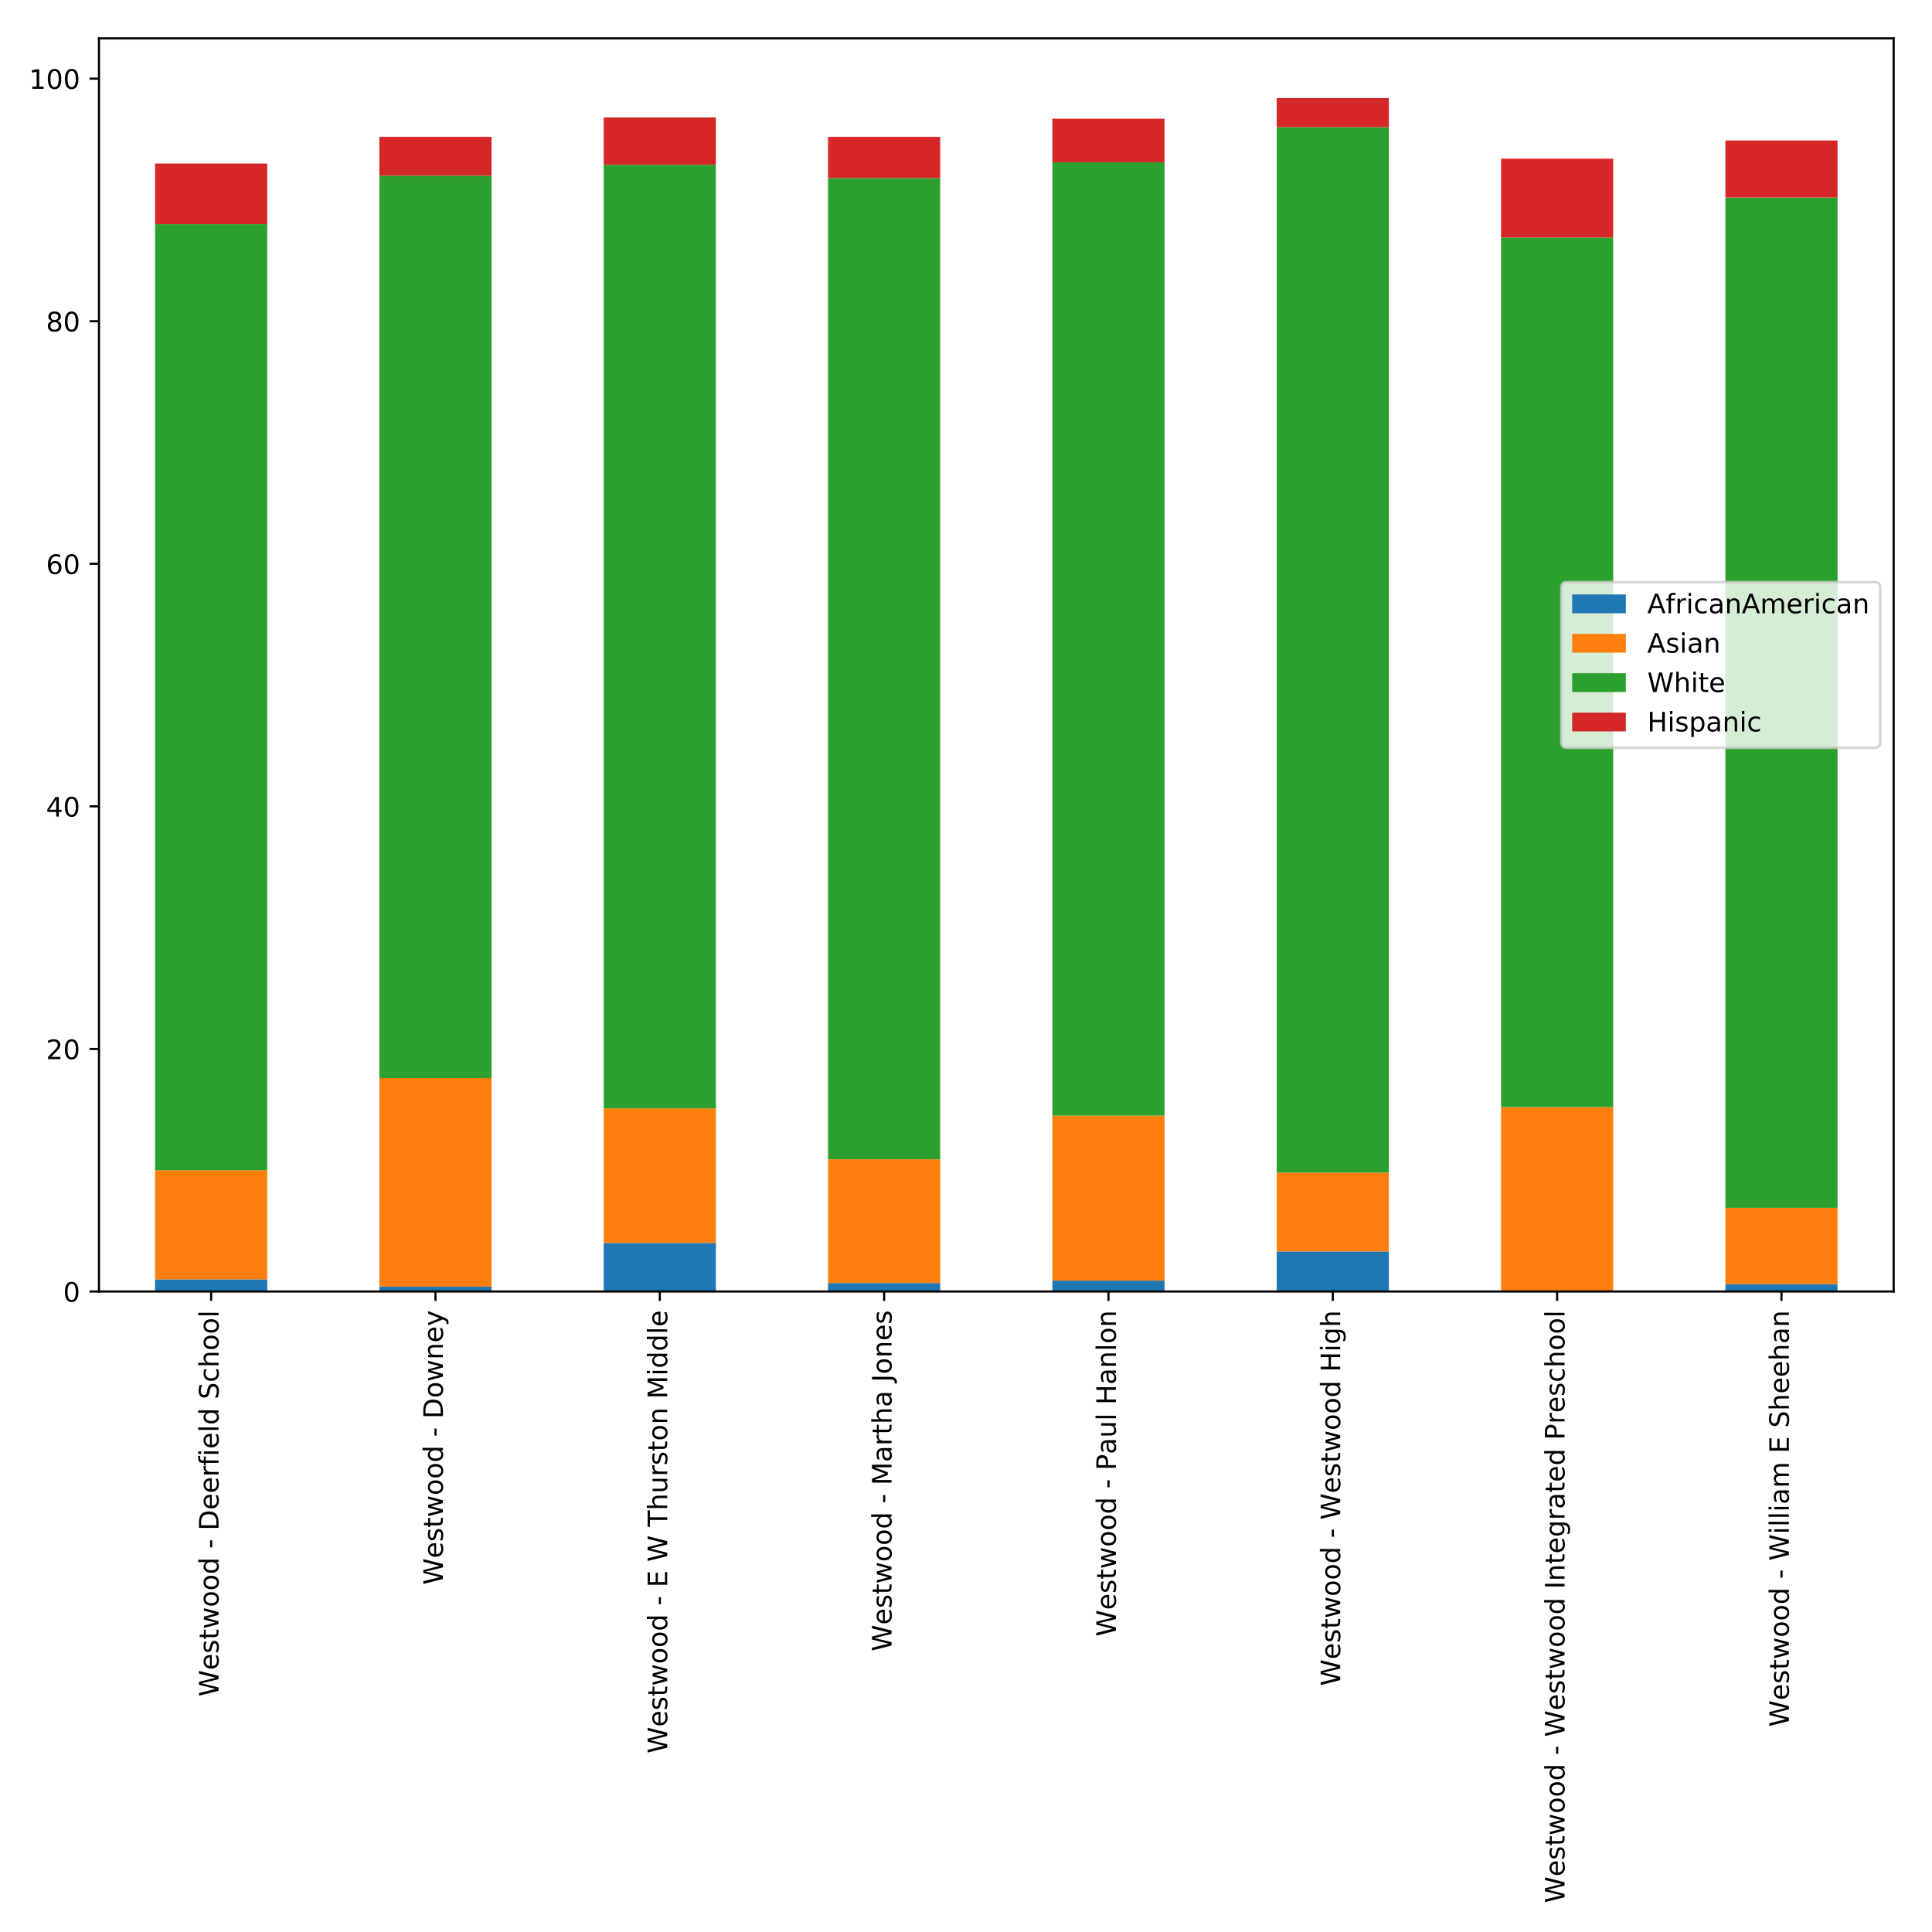 <?xml version="1.0" encoding="utf-8" standalone="no"?>
<!DOCTYPE svg PUBLIC "-//W3C//DTD SVG 1.1//EN"
  "http://www.w3.org/Graphics/SVG/1.1/DTD/svg11.dtd">
<!-- Created with matplotlib (http://matplotlib.org/) -->
<svg height="720pt" version="1.1" viewBox="0 0 720 720" width="720pt" xmlns="http://www.w3.org/2000/svg" xmlns:xlink="http://www.w3.org/1999/xlink">
 <defs>
  <style type="text/css">
*{stroke-linecap:butt;stroke-linejoin:round;}
  </style>
 </defs>
 <g id="figure_1">
  <g id="patch_1">
   <path d="M 0 720 
L 720 720 
L 720 0 
L 0 0 
z
" style="fill:#ffffff;"/>
  </g>
  <g id="axes_1">
   <g id="patch_2">
    <path d="M 36.888 481.306 
L 705.7 481.306 
L 705.7 14.3 
L 36.888 14.3 
z
" style="fill:#ffffff;"/>
   </g>
   <g id="patch_3">
    <path clip-path="url(#p8809669a0f)" d="M 57.788 481.306 
L 99.589 481.306 
L 99.589 476.786 
L 57.788 476.786 
z
" style="fill:#1f77b4;"/>
   </g>
   <g id="patch_4">
    <path clip-path="url(#p8809669a0f)" d="M 141.389 481.306 
L 183.19 481.306 
L 183.19 479.498 
L 141.389 479.498 
z
" style="fill:#1f77b4;"/>
   </g>
   <g id="patch_5">
    <path clip-path="url(#p8809669a0f)" d="M 224.991 481.306 
L 266.792 481.306 
L 266.792 463.226 
L 224.991 463.226 
z
" style="fill:#1f77b4;"/>
   </g>
   <g id="patch_6">
    <path clip-path="url(#p8809669a0f)" d="M 308.593 481.306 
L 350.393 481.306 
L 350.393 478.142 
L 308.593 478.142 
z
" style="fill:#1f77b4;"/>
   </g>
   <g id="patch_7">
    <path clip-path="url(#p8809669a0f)" d="M 392.194 481.306 
L 433.995 481.306 
L 433.995 477.238 
L 392.194 477.238 
z
" style="fill:#1f77b4;"/>
   </g>
   <g id="patch_8">
    <path clip-path="url(#p8809669a0f)" d="M 475.796 481.306 
L 517.596 481.306 
L 517.596 466.39 
L 475.796 466.39 
z
" style="fill:#1f77b4;"/>
   </g>
   <g id="patch_9">
    <path clip-path="url(#p8809669a0f)" d="M 559.397 481.306 
L 601.198 481.306 
L 601.198 481.306 
L 559.397 481.306 
z
" style="fill:#1f77b4;"/>
   </g>
   <g id="patch_10">
    <path clip-path="url(#p8809669a0f)" d="M 642.999 481.306 
L 684.8 481.306 
L 684.8 478.594 
L 642.999 478.594 
z
" style="fill:#1f77b4;"/>
   </g>
   <g id="patch_11">
    <path clip-path="url(#p8809669a0f)" d="M 57.788 476.786 
L 99.589 476.786 
L 99.589 436.106 
L 57.788 436.106 
z
" style="fill:#ff7f0e;"/>
   </g>
   <g id="patch_12">
    <path clip-path="url(#p8809669a0f)" d="M 141.389 479.498 
L 183.19 479.498 
L 183.19 401.754 
L 141.389 401.754 
z
" style="fill:#ff7f0e;"/>
   </g>
   <g id="patch_13">
    <path clip-path="url(#p8809669a0f)" d="M 224.991 463.226 
L 266.792 463.226 
L 266.792 413.054 
L 224.991 413.054 
z
" style="fill:#ff7f0e;"/>
   </g>
   <g id="patch_14">
    <path clip-path="url(#p8809669a0f)" d="M 308.593 478.142 
L 350.393 478.142 
L 350.393 432.038 
L 308.593 432.038 
z
" style="fill:#ff7f0e;"/>
   </g>
   <g id="patch_15">
    <path clip-path="url(#p8809669a0f)" d="M 392.194 477.238 
L 433.995 477.238 
L 433.995 415.766 
L 392.194 415.766 
z
" style="fill:#ff7f0e;"/>
   </g>
   <g id="patch_16">
    <path clip-path="url(#p8809669a0f)" d="M 475.796 466.39 
L 517.596 466.39 
L 517.596 437.01 
L 475.796 437.01 
z
" style="fill:#ff7f0e;"/>
   </g>
   <g id="patch_17">
    <path clip-path="url(#p8809669a0f)" d="M 559.397 481.306 
L 601.198 481.306 
L 601.198 412.602 
L 559.397 412.602 
z
" style="fill:#ff7f0e;"/>
   </g>
   <g id="patch_18">
    <path clip-path="url(#p8809669a0f)" d="M 642.999 478.594 
L 684.8 478.594 
L 684.8 450.118 
L 642.999 450.118 
z
" style="fill:#ff7f0e;"/>
   </g>
   <g id="patch_19">
    <path clip-path="url(#p8809669a0f)" d="M 57.788 436.106 
L 99.589 436.106 
L 99.589 83.546 
L 57.788 83.546 
z
" style="fill:#2ca02c;"/>
   </g>
   <g id="patch_20">
    <path clip-path="url(#p8809669a0f)" d="M 141.389 401.754 
L 183.19 401.754 
L 183.19 65.466 
L 141.389 65.466 
z
" style="fill:#2ca02c;"/>
   </g>
   <g id="patch_21">
    <path clip-path="url(#p8809669a0f)" d="M 224.991 413.054 
L 266.792 413.054 
L 266.792 61.398 
L 224.991 61.398 
z
" style="fill:#2ca02c;"/>
   </g>
   <g id="patch_22">
    <path clip-path="url(#p8809669a0f)" d="M 308.593 432.038 
L 350.393 432.038 
L 350.393 66.37 
L 308.593 66.37 
z
" style="fill:#2ca02c;"/>
   </g>
   <g id="patch_23">
    <path clip-path="url(#p8809669a0f)" d="M 392.194 415.766 
L 433.995 415.766 
L 433.995 60.494 
L 392.194 60.494 
z
" style="fill:#2ca02c;"/>
   </g>
   <g id="patch_24">
    <path clip-path="url(#p8809669a0f)" d="M 475.796 437.01 
L 517.596 437.01 
L 517.596 47.386 
L 475.796 47.386 
z
" style="fill:#2ca02c;"/>
   </g>
   <g id="patch_25">
    <path clip-path="url(#p8809669a0f)" d="M 559.397 412.602 
L 601.198 412.602 
L 601.198 88.518 
L 559.397 88.518 
z
" style="fill:#2ca02c;"/>
   </g>
   <g id="patch_26">
    <path clip-path="url(#p8809669a0f)" d="M 642.999 450.118 
L 684.8 450.118 
L 684.8 73.602 
L 642.999 73.602 
z
" style="fill:#2ca02c;"/>
   </g>
   <g id="patch_27">
    <path clip-path="url(#p8809669a0f)" d="M 57.788 83.546 
L 99.589 83.546 
L 99.589 60.946 
L 57.788 60.946 
z
" style="fill:#d62728;"/>
   </g>
   <g id="patch_28">
    <path clip-path="url(#p8809669a0f)" d="M 141.389 65.466 
L 183.19 65.466 
L 183.19 51.002 
L 141.389 51.002 
z
" style="fill:#d62728;"/>
   </g>
   <g id="patch_29">
    <path clip-path="url(#p8809669a0f)" d="M 224.991 61.398 
L 266.792 61.398 
L 266.792 43.77 
L 224.991 43.77 
z
" style="fill:#d62728;"/>
   </g>
   <g id="patch_30">
    <path clip-path="url(#p8809669a0f)" d="M 308.593 66.37 
L 350.393 66.37 
L 350.393 51.002 
L 308.593 51.002 
z
" style="fill:#d62728;"/>
   </g>
   <g id="patch_31">
    <path clip-path="url(#p8809669a0f)" d="M 392.194 60.494 
L 433.995 60.494 
L 433.995 44.222 
L 392.194 44.222 
z
" style="fill:#d62728;"/>
   </g>
   <g id="patch_32">
    <path clip-path="url(#p8809669a0f)" d="M 475.796 47.386 
L 517.596 47.386 
L 517.596 36.538 
L 475.796 36.538 
z
" style="fill:#d62728;"/>
   </g>
   <g id="patch_33">
    <path clip-path="url(#p8809669a0f)" d="M 559.397 88.518 
L 601.198 88.518 
L 601.198 59.138 
L 559.397 59.138 
z
" style="fill:#d62728;"/>
   </g>
   <g id="patch_34">
    <path clip-path="url(#p8809669a0f)" d="M 642.999 73.602 
L 684.8 73.602 
L 684.8 52.358 
L 642.999 52.358 
z
" style="fill:#d62728;"/>
   </g>
   <g id="matplotlib.axis_1">
    <g id="xtick_1">
     <g id="line2d_1">
      <defs>
       <path d="M 0 0 
L 0 3.5 
" id="mbe01105a83" style="stroke:#000000;stroke-width:0.8;"/>
      </defs>
      <g>
       <use style="stroke:#000000;stroke-width:0.8;" x="78.688" xlink:href="#mbe01105a83" y="481.306"/>
      </g>
     </g>
     <g id="text_1">
      <!-- Westwood - Deerfield School -->
      <defs>
       <path d="M 3.328 72.906 
L 13.281 72.906 
L 28.609 11.281 
L 43.891 72.906 
L 54.984 72.906 
L 70.312 11.281 
L 85.594 72.906 
L 95.609 72.906 
L 77.297 0 
L 64.891 0 
L 49.516 63.281 
L 33.984 0 
L 21.578 0 
z
" id="DejaVuSans-57"/>
       <path d="M 56.203 29.594 
L 56.203 25.203 
L 14.891 25.203 
Q 15.484 15.922 20.484 11.062 
Q 25.484 6.203 34.422 6.203 
Q 39.594 6.203 44.453 7.469 
Q 49.312 8.734 54.109 11.281 
L 54.109 2.781 
Q 49.266 0.734 44.188 -0.344 
Q 39.109 -1.422 33.891 -1.422 
Q 20.797 -1.422 13.156 6.188 
Q 5.516 13.812 5.516 26.812 
Q 5.516 40.234 12.766 48.109 
Q 20.016 56 32.328 56 
Q 43.359 56 49.781 48.891 
Q 56.203 41.797 56.203 29.594 
z
M 47.219 32.234 
Q 47.125 39.594 43.094 43.984 
Q 39.062 48.391 32.422 48.391 
Q 24.906 48.391 20.391 44.141 
Q 15.875 39.891 15.188 32.172 
z
" id="DejaVuSans-65"/>
       <path d="M 44.281 53.078 
L 44.281 44.578 
Q 40.484 46.531 36.375 47.5 
Q 32.281 48.484 27.875 48.484 
Q 21.188 48.484 17.844 46.438 
Q 14.5 44.391 14.5 40.281 
Q 14.5 37.156 16.891 35.375 
Q 19.281 33.594 26.516 31.984 
L 29.594 31.297 
Q 39.156 29.25 43.188 25.516 
Q 47.219 21.781 47.219 15.094 
Q 47.219 7.469 41.188 3.016 
Q 35.156 -1.422 24.609 -1.422 
Q 20.219 -1.422 15.453 -0.562 
Q 10.688 0.297 5.422 2 
L 5.422 11.281 
Q 10.406 8.688 15.234 7.391 
Q 20.062 6.109 24.812 6.109 
Q 31.156 6.109 34.562 8.281 
Q 37.984 10.453 37.984 14.406 
Q 37.984 18.062 35.516 20.016 
Q 33.062 21.969 24.703 23.781 
L 21.578 24.516 
Q 13.234 26.266 9.516 29.906 
Q 5.812 33.547 5.812 39.891 
Q 5.812 47.609 11.281 51.797 
Q 16.75 56 26.812 56 
Q 31.781 56 36.172 55.266 
Q 40.578 54.547 44.281 53.078 
z
" id="DejaVuSans-73"/>
       <path d="M 18.312 70.219 
L 18.312 54.688 
L 36.812 54.688 
L 36.812 47.703 
L 18.312 47.703 
L 18.312 18.016 
Q 18.312 11.328 20.141 9.422 
Q 21.969 7.516 27.594 7.516 
L 36.812 7.516 
L 36.812 0 
L 27.594 0 
Q 17.188 0 13.234 3.875 
Q 9.281 7.766 9.281 18.016 
L 9.281 47.703 
L 2.688 47.703 
L 2.688 54.688 
L 9.281 54.688 
L 9.281 70.219 
z
" id="DejaVuSans-74"/>
       <path d="M 4.203 54.688 
L 13.188 54.688 
L 24.422 12.016 
L 35.594 54.688 
L 46.188 54.688 
L 57.422 12.016 
L 68.609 54.688 
L 77.594 54.688 
L 63.281 0 
L 52.688 0 
L 40.922 44.828 
L 29.109 0 
L 18.5 0 
z
" id="DejaVuSans-77"/>
       <path d="M 30.609 48.391 
Q 23.391 48.391 19.188 42.75 
Q 14.984 37.109 14.984 27.297 
Q 14.984 17.484 19.156 11.844 
Q 23.344 6.203 30.609 6.203 
Q 37.797 6.203 41.984 11.859 
Q 46.188 17.531 46.188 27.297 
Q 46.188 37.016 41.984 42.703 
Q 37.797 48.391 30.609 48.391 
z
M 30.609 56 
Q 42.328 56 49.016 48.375 
Q 55.719 40.766 55.719 27.297 
Q 55.719 13.875 49.016 6.219 
Q 42.328 -1.422 30.609 -1.422 
Q 18.844 -1.422 12.172 6.219 
Q 5.516 13.875 5.516 27.297 
Q 5.516 40.766 12.172 48.375 
Q 18.844 56 30.609 56 
z
" id="DejaVuSans-6f"/>
       <path d="M 45.406 46.391 
L 45.406 75.984 
L 54.391 75.984 
L 54.391 0 
L 45.406 0 
L 45.406 8.203 
Q 42.578 3.328 38.25 0.953 
Q 33.938 -1.422 27.875 -1.422 
Q 17.969 -1.422 11.734 6.484 
Q 5.516 14.406 5.516 27.297 
Q 5.516 40.188 11.734 48.094 
Q 17.969 56 27.875 56 
Q 33.938 56 38.25 53.625 
Q 42.578 51.266 45.406 46.391 
z
M 14.797 27.297 
Q 14.797 17.391 18.875 11.75 
Q 22.953 6.109 30.078 6.109 
Q 37.203 6.109 41.297 11.75 
Q 45.406 17.391 45.406 27.297 
Q 45.406 37.203 41.297 42.844 
Q 37.203 48.484 30.078 48.484 
Q 22.953 48.484 18.875 42.844 
Q 14.797 37.203 14.797 27.297 
z
" id="DejaVuSans-64"/>
       <path id="DejaVuSans-20"/>
       <path d="M 4.891 31.391 
L 31.203 31.391 
L 31.203 23.391 
L 4.891 23.391 
z
" id="DejaVuSans-2d"/>
       <path d="M 19.672 64.797 
L 19.672 8.109 
L 31.594 8.109 
Q 46.688 8.109 53.688 14.938 
Q 60.688 21.781 60.688 36.531 
Q 60.688 51.172 53.688 57.984 
Q 46.688 64.797 31.594 64.797 
z
M 9.812 72.906 
L 30.078 72.906 
Q 51.266 72.906 61.172 64.094 
Q 71.094 55.281 71.094 36.531 
Q 71.094 17.672 61.125 8.828 
Q 51.172 0 30.078 0 
L 9.812 0 
z
" id="DejaVuSans-44"/>
       <path d="M 41.109 46.297 
Q 39.594 47.172 37.812 47.578 
Q 36.031 48 33.891 48 
Q 26.266 48 22.188 43.047 
Q 18.109 38.094 18.109 28.812 
L 18.109 0 
L 9.078 0 
L 9.078 54.688 
L 18.109 54.688 
L 18.109 46.188 
Q 20.953 51.172 25.484 53.578 
Q 30.031 56 36.531 56 
Q 37.453 56 38.578 55.875 
Q 39.703 55.766 41.062 55.516 
z
" id="DejaVuSans-72"/>
       <path d="M 37.109 75.984 
L 37.109 68.5 
L 28.516 68.5 
Q 23.688 68.5 21.797 66.547 
Q 19.922 64.594 19.922 59.516 
L 19.922 54.688 
L 34.719 54.688 
L 34.719 47.703 
L 19.922 47.703 
L 19.922 0 
L 10.891 0 
L 10.891 47.703 
L 2.297 47.703 
L 2.297 54.688 
L 10.891 54.688 
L 10.891 58.5 
Q 10.891 67.625 15.141 71.797 
Q 19.391 75.984 28.609 75.984 
z
" id="DejaVuSans-66"/>
       <path d="M 9.422 54.688 
L 18.406 54.688 
L 18.406 0 
L 9.422 0 
z
M 9.422 75.984 
L 18.406 75.984 
L 18.406 64.594 
L 9.422 64.594 
z
" id="DejaVuSans-69"/>
       <path d="M 9.422 75.984 
L 18.406 75.984 
L 18.406 0 
L 9.422 0 
z
" id="DejaVuSans-6c"/>
       <path d="M 53.516 70.516 
L 53.516 60.891 
Q 47.906 63.578 42.922 64.891 
Q 37.938 66.219 33.297 66.219 
Q 25.25 66.219 20.875 63.094 
Q 16.5 59.969 16.5 54.203 
Q 16.5 49.359 19.406 46.891 
Q 22.312 44.438 30.422 42.922 
L 36.375 41.703 
Q 47.406 39.594 52.656 34.297 
Q 57.906 29 57.906 20.125 
Q 57.906 9.516 50.797 4.047 
Q 43.703 -1.422 29.984 -1.422 
Q 24.812 -1.422 18.969 -0.25 
Q 13.141 0.922 6.891 3.219 
L 6.891 13.375 
Q 12.891 10.016 18.656 8.297 
Q 24.422 6.594 29.984 6.594 
Q 38.422 6.594 43.016 9.906 
Q 47.609 13.234 47.609 19.391 
Q 47.609 24.75 44.312 27.781 
Q 41.016 30.812 33.5 32.328 
L 27.484 33.5 
Q 16.453 35.688 11.516 40.375 
Q 6.594 45.062 6.594 53.422 
Q 6.594 63.094 13.406 68.656 
Q 20.219 74.219 32.172 74.219 
Q 37.312 74.219 42.625 73.281 
Q 47.953 72.359 53.516 70.516 
z
" id="DejaVuSans-53"/>
       <path d="M 48.781 52.594 
L 48.781 44.188 
Q 44.969 46.297 41.141 47.344 
Q 37.312 48.391 33.406 48.391 
Q 24.656 48.391 19.812 42.844 
Q 14.984 37.312 14.984 27.297 
Q 14.984 17.281 19.812 11.734 
Q 24.656 6.203 33.406 6.203 
Q 37.312 6.203 41.141 7.25 
Q 44.969 8.297 48.781 10.406 
L 48.781 2.094 
Q 45.016 0.344 40.984 -0.531 
Q 36.969 -1.422 32.422 -1.422 
Q 20.062 -1.422 12.781 6.344 
Q 5.516 14.109 5.516 27.297 
Q 5.516 40.672 12.859 48.328 
Q 20.219 56 33.016 56 
Q 37.156 56 41.109 55.141 
Q 45.062 54.297 48.781 52.594 
z
" id="DejaVuSans-63"/>
       <path d="M 54.891 33.016 
L 54.891 0 
L 45.906 0 
L 45.906 32.719 
Q 45.906 40.484 42.875 44.328 
Q 39.844 48.188 33.797 48.188 
Q 26.516 48.188 22.312 43.547 
Q 18.109 38.922 18.109 30.906 
L 18.109 0 
L 9.078 0 
L 9.078 75.984 
L 18.109 75.984 
L 18.109 46.188 
Q 21.344 51.125 25.703 53.562 
Q 30.078 56 35.797 56 
Q 45.219 56 50.047 50.172 
Q 54.891 44.344 54.891 33.016 
z
" id="DejaVuSans-68"/>
      </defs>
      <g transform="translate(81.448 632.27)rotate(-90)scale(0.1 -0.1)">
       <use xlink:href="#DejaVuSans-57"/>
       <use x="98.799" xlink:href="#DejaVuSans-65"/>
       <use x="160.322" xlink:href="#DejaVuSans-73"/>
       <use x="212.422" xlink:href="#DejaVuSans-74"/>
       <use x="251.631" xlink:href="#DejaVuSans-77"/>
       <use x="333.418" xlink:href="#DejaVuSans-6f"/>
       <use x="394.6" xlink:href="#DejaVuSans-6f"/>
       <use x="455.781" xlink:href="#DejaVuSans-64"/>
       <use x="519.258" xlink:href="#DejaVuSans-20"/>
       <use x="551.045" xlink:href="#DejaVuSans-2d"/>
       <use x="587.129" xlink:href="#DejaVuSans-20"/>
       <use x="618.916" xlink:href="#DejaVuSans-44"/>
       <use x="695.918" xlink:href="#DejaVuSans-65"/>
       <use x="757.441" xlink:href="#DejaVuSans-65"/>
       <use x="818.965" xlink:href="#DejaVuSans-72"/>
       <use x="860.078" xlink:href="#DejaVuSans-66"/>
       <use x="895.283" xlink:href="#DejaVuSans-69"/>
       <use x="923.066" xlink:href="#DejaVuSans-65"/>
       <use x="984.59" xlink:href="#DejaVuSans-6c"/>
       <use x="1012.373" xlink:href="#DejaVuSans-64"/>
       <use x="1075.85" xlink:href="#DejaVuSans-20"/>
       <use x="1107.637" xlink:href="#DejaVuSans-53"/>
       <use x="1171.113" xlink:href="#DejaVuSans-63"/>
       <use x="1226.094" xlink:href="#DejaVuSans-68"/>
       <use x="1289.473" xlink:href="#DejaVuSans-6f"/>
       <use x="1350.654" xlink:href="#DejaVuSans-6f"/>
       <use x="1411.836" xlink:href="#DejaVuSans-6c"/>
      </g>
     </g>
    </g>
    <g id="xtick_2">
     <g id="line2d_2">
      <g>
       <use style="stroke:#000000;stroke-width:0.8;" x="162.29" xlink:href="#mbe01105a83" y="481.306"/>
      </g>
     </g>
     <g id="text_2">
      <!-- Westwood - Downey -->
      <defs>
       <path d="M 54.891 33.016 
L 54.891 0 
L 45.906 0 
L 45.906 32.719 
Q 45.906 40.484 42.875 44.328 
Q 39.844 48.188 33.797 48.188 
Q 26.516 48.188 22.312 43.547 
Q 18.109 38.922 18.109 30.906 
L 18.109 0 
L 9.078 0 
L 9.078 54.688 
L 18.109 54.688 
L 18.109 46.188 
Q 21.344 51.125 25.703 53.562 
Q 30.078 56 35.797 56 
Q 45.219 56 50.047 50.172 
Q 54.891 44.344 54.891 33.016 
z
" id="DejaVuSans-6e"/>
       <path d="M 32.172 -5.078 
Q 28.375 -14.844 24.75 -17.812 
Q 21.141 -20.797 15.094 -20.797 
L 7.906 -20.797 
L 7.906 -13.281 
L 13.188 -13.281 
Q 16.891 -13.281 18.938 -11.516 
Q 21 -9.766 23.484 -3.219 
L 25.094 0.875 
L 2.984 54.688 
L 12.5 54.688 
L 29.594 11.922 
L 46.688 54.688 
L 56.203 54.688 
z
" id="DejaVuSans-79"/>
      </defs>
      <g transform="translate(165.049 590.603)rotate(-90)scale(0.1 -0.1)">
       <use xlink:href="#DejaVuSans-57"/>
       <use x="98.799" xlink:href="#DejaVuSans-65"/>
       <use x="160.322" xlink:href="#DejaVuSans-73"/>
       <use x="212.422" xlink:href="#DejaVuSans-74"/>
       <use x="251.631" xlink:href="#DejaVuSans-77"/>
       <use x="333.418" xlink:href="#DejaVuSans-6f"/>
       <use x="394.6" xlink:href="#DejaVuSans-6f"/>
       <use x="455.781" xlink:href="#DejaVuSans-64"/>
       <use x="519.258" xlink:href="#DejaVuSans-20"/>
       <use x="551.045" xlink:href="#DejaVuSans-2d"/>
       <use x="587.129" xlink:href="#DejaVuSans-20"/>
       <use x="618.916" xlink:href="#DejaVuSans-44"/>
       <use x="695.918" xlink:href="#DejaVuSans-6f"/>
       <use x="757.1" xlink:href="#DejaVuSans-77"/>
       <use x="838.887" xlink:href="#DejaVuSans-6e"/>
       <use x="902.266" xlink:href="#DejaVuSans-65"/>
       <use x="963.789" xlink:href="#DejaVuSans-79"/>
      </g>
     </g>
    </g>
    <g id="xtick_3">
     <g id="line2d_3">
      <g>
       <use style="stroke:#000000;stroke-width:0.8;" x="245.891" xlink:href="#mbe01105a83" y="481.306"/>
      </g>
     </g>
     <g id="text_3">
      <!-- Westwood - E W Thurston Middle -->
      <defs>
       <path d="M 9.812 72.906 
L 55.906 72.906 
L 55.906 64.594 
L 19.672 64.594 
L 19.672 43.016 
L 54.391 43.016 
L 54.391 34.719 
L 19.672 34.719 
L 19.672 8.297 
L 56.781 8.297 
L 56.781 0 
L 9.812 0 
z
" id="DejaVuSans-45"/>
       <path d="M -0.297 72.906 
L 61.375 72.906 
L 61.375 64.594 
L 35.5 64.594 
L 35.5 0 
L 25.594 0 
L 25.594 64.594 
L -0.297 64.594 
z
" id="DejaVuSans-54"/>
       <path d="M 8.5 21.578 
L 8.5 54.688 
L 17.484 54.688 
L 17.484 21.922 
Q 17.484 14.156 20.5 10.266 
Q 23.531 6.391 29.594 6.391 
Q 36.859 6.391 41.078 11.031 
Q 45.312 15.672 45.312 23.688 
L 45.312 54.688 
L 54.297 54.688 
L 54.297 0 
L 45.312 0 
L 45.312 8.406 
Q 42.047 3.422 37.719 1 
Q 33.406 -1.422 27.688 -1.422 
Q 18.266 -1.422 13.375 4.438 
Q 8.5 10.297 8.5 21.578 
z
M 31.109 56 
z
" id="DejaVuSans-75"/>
       <path d="M 9.812 72.906 
L 24.516 72.906 
L 43.109 23.297 
L 61.812 72.906 
L 76.516 72.906 
L 76.516 0 
L 66.891 0 
L 66.891 64.016 
L 48.094 14.016 
L 38.188 14.016 
L 19.391 64.016 
L 19.391 0 
L 9.812 0 
z
" id="DejaVuSans-4d"/>
      </defs>
      <g transform="translate(248.651 653.452)rotate(-90)scale(0.1 -0.1)">
       <use xlink:href="#DejaVuSans-57"/>
       <use x="98.799" xlink:href="#DejaVuSans-65"/>
       <use x="160.322" xlink:href="#DejaVuSans-73"/>
       <use x="212.422" xlink:href="#DejaVuSans-74"/>
       <use x="251.631" xlink:href="#DejaVuSans-77"/>
       <use x="333.418" xlink:href="#DejaVuSans-6f"/>
       <use x="394.6" xlink:href="#DejaVuSans-6f"/>
       <use x="455.781" xlink:href="#DejaVuSans-64"/>
       <use x="519.258" xlink:href="#DejaVuSans-20"/>
       <use x="551.045" xlink:href="#DejaVuSans-2d"/>
       <use x="587.129" xlink:href="#DejaVuSans-20"/>
       <use x="618.916" xlink:href="#DejaVuSans-45"/>
       <use x="682.1" xlink:href="#DejaVuSans-20"/>
       <use x="713.887" xlink:href="#DejaVuSans-57"/>
       <use x="812.764" xlink:href="#DejaVuSans-20"/>
       <use x="844.551" xlink:href="#DejaVuSans-54"/>
       <use x="905.635" xlink:href="#DejaVuSans-68"/>
       <use x="969.014" xlink:href="#DejaVuSans-75"/>
       <use x="1032.393" xlink:href="#DejaVuSans-72"/>
       <use x="1073.506" xlink:href="#DejaVuSans-73"/>
       <use x="1125.605" xlink:href="#DejaVuSans-74"/>
       <use x="1164.814" xlink:href="#DejaVuSans-6f"/>
       <use x="1225.996" xlink:href="#DejaVuSans-6e"/>
       <use x="1289.375" xlink:href="#DejaVuSans-20"/>
       <use x="1321.162" xlink:href="#DejaVuSans-4d"/>
       <use x="1407.441" xlink:href="#DejaVuSans-69"/>
       <use x="1435.225" xlink:href="#DejaVuSans-64"/>
       <use x="1498.701" xlink:href="#DejaVuSans-64"/>
       <use x="1562.178" xlink:href="#DejaVuSans-6c"/>
       <use x="1589.961" xlink:href="#DejaVuSans-65"/>
      </g>
     </g>
    </g>
    <g id="xtick_4">
     <g id="line2d_4">
      <g>
       <use style="stroke:#000000;stroke-width:0.8;" x="329.493" xlink:href="#mbe01105a83" y="481.306"/>
      </g>
     </g>
     <g id="text_4">
      <!-- Westwood - Martha Jones -->
      <defs>
       <path d="M 34.281 27.484 
Q 23.391 27.484 19.188 25 
Q 14.984 22.516 14.984 16.5 
Q 14.984 11.719 18.141 8.906 
Q 21.297 6.109 26.703 6.109 
Q 34.188 6.109 38.703 11.406 
Q 43.219 16.703 43.219 25.484 
L 43.219 27.484 
z
M 52.203 31.203 
L 52.203 0 
L 43.219 0 
L 43.219 8.297 
Q 40.141 3.328 35.547 0.953 
Q 30.953 -1.422 24.312 -1.422 
Q 15.922 -1.422 10.953 3.297 
Q 6 8.016 6 15.922 
Q 6 25.141 12.172 29.828 
Q 18.359 34.516 30.609 34.516 
L 43.219 34.516 
L 43.219 35.406 
Q 43.219 41.609 39.141 45 
Q 35.062 48.391 27.688 48.391 
Q 23 48.391 18.547 47.266 
Q 14.109 46.141 10.016 43.891 
L 10.016 52.203 
Q 14.938 54.109 19.578 55.047 
Q 24.219 56 28.609 56 
Q 40.484 56 46.344 49.844 
Q 52.203 43.703 52.203 31.203 
z
" id="DejaVuSans-61"/>
       <path d="M 9.812 72.906 
L 19.672 72.906 
L 19.672 5.078 
Q 19.672 -8.109 14.672 -14.062 
Q 9.672 -20.016 -1.422 -20.016 
L -5.172 -20.016 
L -5.172 -11.719 
L -2.094 -11.719 
Q 4.438 -11.719 7.125 -8.047 
Q 9.812 -4.391 9.812 5.078 
z
" id="DejaVuSans-4a"/>
      </defs>
      <g transform="translate(332.252 615.397)rotate(-90)scale(0.1 -0.1)">
       <use xlink:href="#DejaVuSans-57"/>
       <use x="98.799" xlink:href="#DejaVuSans-65"/>
       <use x="160.322" xlink:href="#DejaVuSans-73"/>
       <use x="212.422" xlink:href="#DejaVuSans-74"/>
       <use x="251.631" xlink:href="#DejaVuSans-77"/>
       <use x="333.418" xlink:href="#DejaVuSans-6f"/>
       <use x="394.6" xlink:href="#DejaVuSans-6f"/>
       <use x="455.781" xlink:href="#DejaVuSans-64"/>
       <use x="519.258" xlink:href="#DejaVuSans-20"/>
       <use x="551.045" xlink:href="#DejaVuSans-2d"/>
       <use x="587.129" xlink:href="#DejaVuSans-20"/>
       <use x="618.916" xlink:href="#DejaVuSans-4d"/>
       <use x="705.195" xlink:href="#DejaVuSans-61"/>
       <use x="766.475" xlink:href="#DejaVuSans-72"/>
       <use x="807.588" xlink:href="#DejaVuSans-74"/>
       <use x="846.797" xlink:href="#DejaVuSans-68"/>
       <use x="910.176" xlink:href="#DejaVuSans-61"/>
       <use x="971.455" xlink:href="#DejaVuSans-20"/>
       <use x="1003.242" xlink:href="#DejaVuSans-4a"/>
       <use x="1032.734" xlink:href="#DejaVuSans-6f"/>
       <use x="1093.916" xlink:href="#DejaVuSans-6e"/>
       <use x="1157.295" xlink:href="#DejaVuSans-65"/>
       <use x="1218.818" xlink:href="#DejaVuSans-73"/>
      </g>
     </g>
    </g>
    <g id="xtick_5">
     <g id="line2d_5">
      <g>
       <use style="stroke:#000000;stroke-width:0.8;" x="413.095" xlink:href="#mbe01105a83" y="481.306"/>
      </g>
     </g>
     <g id="text_5">
      <!-- Westwood - Paul Hanlon -->
      <defs>
       <path d="M 19.672 64.797 
L 19.672 37.406 
L 32.078 37.406 
Q 38.969 37.406 42.719 40.969 
Q 46.484 44.531 46.484 51.125 
Q 46.484 57.672 42.719 61.234 
Q 38.969 64.797 32.078 64.797 
z
M 9.812 72.906 
L 32.078 72.906 
Q 44.344 72.906 50.609 67.359 
Q 56.891 61.812 56.891 51.125 
Q 56.891 40.328 50.609 34.812 
Q 44.344 29.297 32.078 29.297 
L 19.672 29.297 
L 19.672 0 
L 9.812 0 
z
" id="DejaVuSans-50"/>
       <path d="M 9.812 72.906 
L 19.672 72.906 
L 19.672 43.016 
L 55.516 43.016 
L 55.516 72.906 
L 65.375 72.906 
L 65.375 0 
L 55.516 0 
L 55.516 34.719 
L 19.672 34.719 
L 19.672 0 
L 9.812 0 
z
" id="DejaVuSans-48"/>
      </defs>
      <g transform="translate(415.854 609.862)rotate(-90)scale(0.1 -0.1)">
       <use xlink:href="#DejaVuSans-57"/>
       <use x="98.799" xlink:href="#DejaVuSans-65"/>
       <use x="160.322" xlink:href="#DejaVuSans-73"/>
       <use x="212.422" xlink:href="#DejaVuSans-74"/>
       <use x="251.631" xlink:href="#DejaVuSans-77"/>
       <use x="333.418" xlink:href="#DejaVuSans-6f"/>
       <use x="394.6" xlink:href="#DejaVuSans-6f"/>
       <use x="455.781" xlink:href="#DejaVuSans-64"/>
       <use x="519.258" xlink:href="#DejaVuSans-20"/>
       <use x="551.045" xlink:href="#DejaVuSans-2d"/>
       <use x="587.129" xlink:href="#DejaVuSans-20"/>
       <use x="618.916" xlink:href="#DejaVuSans-50"/>
       <use x="679.156" xlink:href="#DejaVuSans-61"/>
       <use x="740.436" xlink:href="#DejaVuSans-75"/>
       <use x="803.814" xlink:href="#DejaVuSans-6c"/>
       <use x="831.598" xlink:href="#DejaVuSans-20"/>
       <use x="863.385" xlink:href="#DejaVuSans-48"/>
       <use x="938.58" xlink:href="#DejaVuSans-61"/>
       <use x="999.859" xlink:href="#DejaVuSans-6e"/>
       <use x="1063.238" xlink:href="#DejaVuSans-6c"/>
       <use x="1091.021" xlink:href="#DejaVuSans-6f"/>
       <use x="1152.203" xlink:href="#DejaVuSans-6e"/>
      </g>
     </g>
    </g>
    <g id="xtick_6">
     <g id="line2d_6">
      <g>
       <use style="stroke:#000000;stroke-width:0.8;" x="496.696" xlink:href="#mbe01105a83" y="481.306"/>
      </g>
     </g>
     <g id="text_6">
      <!-- Westwood - Westwood High -->
      <defs>
       <path d="M 45.406 27.984 
Q 45.406 37.75 41.375 43.109 
Q 37.359 48.484 30.078 48.484 
Q 22.859 48.484 18.828 43.109 
Q 14.797 37.75 14.797 27.984 
Q 14.797 18.266 18.828 12.891 
Q 22.859 7.516 30.078 7.516 
Q 37.359 7.516 41.375 12.891 
Q 45.406 18.266 45.406 27.984 
z
M 54.391 6.781 
Q 54.391 -7.172 48.188 -13.984 
Q 42 -20.797 29.203 -20.797 
Q 24.469 -20.797 20.266 -20.094 
Q 16.062 -19.391 12.109 -17.922 
L 12.109 -9.188 
Q 16.062 -11.328 19.922 -12.344 
Q 23.781 -13.375 27.781 -13.375 
Q 36.625 -13.375 41.016 -8.766 
Q 45.406 -4.156 45.406 5.172 
L 45.406 9.625 
Q 42.625 4.781 38.281 2.391 
Q 33.938 0 27.875 0 
Q 17.828 0 11.672 7.656 
Q 5.516 15.328 5.516 27.984 
Q 5.516 40.672 11.672 48.328 
Q 17.828 56 27.875 56 
Q 33.938 56 38.281 53.609 
Q 42.625 51.219 45.406 46.391 
L 45.406 54.688 
L 54.391 54.688 
z
" id="DejaVuSans-67"/>
      </defs>
      <g transform="translate(499.455 628.286)rotate(-90)scale(0.1 -0.1)">
       <use xlink:href="#DejaVuSans-57"/>
       <use x="98.799" xlink:href="#DejaVuSans-65"/>
       <use x="160.322" xlink:href="#DejaVuSans-73"/>
       <use x="212.422" xlink:href="#DejaVuSans-74"/>
       <use x="251.631" xlink:href="#DejaVuSans-77"/>
       <use x="333.418" xlink:href="#DejaVuSans-6f"/>
       <use x="394.6" xlink:href="#DejaVuSans-6f"/>
       <use x="455.781" xlink:href="#DejaVuSans-64"/>
       <use x="519.258" xlink:href="#DejaVuSans-20"/>
       <use x="551.045" xlink:href="#DejaVuSans-2d"/>
       <use x="587.129" xlink:href="#DejaVuSans-20"/>
       <use x="618.916" xlink:href="#DejaVuSans-57"/>
       <use x="717.715" xlink:href="#DejaVuSans-65"/>
       <use x="779.238" xlink:href="#DejaVuSans-73"/>
       <use x="831.338" xlink:href="#DejaVuSans-74"/>
       <use x="870.547" xlink:href="#DejaVuSans-77"/>
       <use x="952.334" xlink:href="#DejaVuSans-6f"/>
       <use x="1013.516" xlink:href="#DejaVuSans-6f"/>
       <use x="1074.697" xlink:href="#DejaVuSans-64"/>
       <use x="1138.174" xlink:href="#DejaVuSans-20"/>
       <use x="1169.961" xlink:href="#DejaVuSans-48"/>
       <use x="1245.156" xlink:href="#DejaVuSans-69"/>
       <use x="1272.939" xlink:href="#DejaVuSans-67"/>
       <use x="1336.416" xlink:href="#DejaVuSans-68"/>
      </g>
     </g>
    </g>
    <g id="xtick_7">
     <g id="line2d_7">
      <g>
       <use style="stroke:#000000;stroke-width:0.8;" x="580.298" xlink:href="#mbe01105a83" y="481.306"/>
      </g>
     </g>
     <g id="text_7">
      <!-- Westwood - Westwood Integrated Preschool -->
      <defs>
       <path d="M 9.812 72.906 
L 19.672 72.906 
L 19.672 0 
L 9.812 0 
z
" id="DejaVuSans-49"/>
      </defs>
      <g transform="translate(583.057 709.2)rotate(-90)scale(0.1 -0.1)">
       <use xlink:href="#DejaVuSans-57"/>
       <use x="98.799" xlink:href="#DejaVuSans-65"/>
       <use x="160.322" xlink:href="#DejaVuSans-73"/>
       <use x="212.422" xlink:href="#DejaVuSans-74"/>
       <use x="251.631" xlink:href="#DejaVuSans-77"/>
       <use x="333.418" xlink:href="#DejaVuSans-6f"/>
       <use x="394.6" xlink:href="#DejaVuSans-6f"/>
       <use x="455.781" xlink:href="#DejaVuSans-64"/>
       <use x="519.258" xlink:href="#DejaVuSans-20"/>
       <use x="551.045" xlink:href="#DejaVuSans-2d"/>
       <use x="587.129" xlink:href="#DejaVuSans-20"/>
       <use x="618.916" xlink:href="#DejaVuSans-57"/>
       <use x="717.715" xlink:href="#DejaVuSans-65"/>
       <use x="779.238" xlink:href="#DejaVuSans-73"/>
       <use x="831.338" xlink:href="#DejaVuSans-74"/>
       <use x="870.547" xlink:href="#DejaVuSans-77"/>
       <use x="952.334" xlink:href="#DejaVuSans-6f"/>
       <use x="1013.516" xlink:href="#DejaVuSans-6f"/>
       <use x="1074.697" xlink:href="#DejaVuSans-64"/>
       <use x="1138.174" xlink:href="#DejaVuSans-20"/>
       <use x="1169.961" xlink:href="#DejaVuSans-49"/>
       <use x="1199.453" xlink:href="#DejaVuSans-6e"/>
       <use x="1262.832" xlink:href="#DejaVuSans-74"/>
       <use x="1302.041" xlink:href="#DejaVuSans-65"/>
       <use x="1363.564" xlink:href="#DejaVuSans-67"/>
       <use x="1427.041" xlink:href="#DejaVuSans-72"/>
       <use x="1468.154" xlink:href="#DejaVuSans-61"/>
       <use x="1529.434" xlink:href="#DejaVuSans-74"/>
       <use x="1568.643" xlink:href="#DejaVuSans-65"/>
       <use x="1630.166" xlink:href="#DejaVuSans-64"/>
       <use x="1693.643" xlink:href="#DejaVuSans-20"/>
       <use x="1725.43" xlink:href="#DejaVuSans-50"/>
       <use x="1785.717" xlink:href="#DejaVuSans-72"/>
       <use x="1826.799" xlink:href="#DejaVuSans-65"/>
       <use x="1888.322" xlink:href="#DejaVuSans-73"/>
       <use x="1940.422" xlink:href="#DejaVuSans-63"/>
       <use x="1995.402" xlink:href="#DejaVuSans-68"/>
       <use x="2058.781" xlink:href="#DejaVuSans-6f"/>
       <use x="2119.963" xlink:href="#DejaVuSans-6f"/>
       <use x="2181.145" xlink:href="#DejaVuSans-6c"/>
      </g>
     </g>
    </g>
    <g id="xtick_8">
     <g id="line2d_8">
      <g>
       <use style="stroke:#000000;stroke-width:0.8;" x="663.899" xlink:href="#mbe01105a83" y="481.306"/>
      </g>
     </g>
     <g id="text_8">
      <!-- Westwood - William E Sheehan -->
      <defs>
       <path d="M 52 44.188 
Q 55.375 50.25 60.062 53.125 
Q 64.75 56 71.094 56 
Q 79.641 56 84.281 50.016 
Q 88.922 44.047 88.922 33.016 
L 88.922 0 
L 79.891 0 
L 79.891 32.719 
Q 79.891 40.578 77.094 44.375 
Q 74.312 48.188 68.609 48.188 
Q 61.625 48.188 57.562 43.547 
Q 53.516 38.922 53.516 30.906 
L 53.516 0 
L 44.484 0 
L 44.484 32.719 
Q 44.484 40.625 41.703 44.406 
Q 38.922 48.188 33.109 48.188 
Q 26.219 48.188 22.156 43.531 
Q 18.109 38.875 18.109 30.906 
L 18.109 0 
L 9.078 0 
L 9.078 54.688 
L 18.109 54.688 
L 18.109 46.188 
Q 21.188 51.219 25.484 53.609 
Q 29.781 56 35.688 56 
Q 41.656 56 45.828 52.969 
Q 50 49.953 52 44.188 
z
" id="DejaVuSans-6d"/>
      </defs>
      <g transform="translate(666.659 643.533)rotate(-90)scale(0.1 -0.1)">
       <use xlink:href="#DejaVuSans-57"/>
       <use x="98.799" xlink:href="#DejaVuSans-65"/>
       <use x="160.322" xlink:href="#DejaVuSans-73"/>
       <use x="212.422" xlink:href="#DejaVuSans-74"/>
       <use x="251.631" xlink:href="#DejaVuSans-77"/>
       <use x="333.418" xlink:href="#DejaVuSans-6f"/>
       <use x="394.6" xlink:href="#DejaVuSans-6f"/>
       <use x="455.781" xlink:href="#DejaVuSans-64"/>
       <use x="519.258" xlink:href="#DejaVuSans-20"/>
       <use x="551.045" xlink:href="#DejaVuSans-2d"/>
       <use x="587.129" xlink:href="#DejaVuSans-20"/>
       <use x="618.916" xlink:href="#DejaVuSans-57"/>
       <use x="717.762" xlink:href="#DejaVuSans-69"/>
       <use x="745.545" xlink:href="#DejaVuSans-6c"/>
       <use x="773.328" xlink:href="#DejaVuSans-6c"/>
       <use x="801.111" xlink:href="#DejaVuSans-69"/>
       <use x="828.895" xlink:href="#DejaVuSans-61"/>
       <use x="890.174" xlink:href="#DejaVuSans-6d"/>
       <use x="987.586" xlink:href="#DejaVuSans-20"/>
       <use x="1019.373" xlink:href="#DejaVuSans-45"/>
       <use x="1082.557" xlink:href="#DejaVuSans-20"/>
       <use x="1114.344" xlink:href="#DejaVuSans-53"/>
       <use x="1177.82" xlink:href="#DejaVuSans-68"/>
       <use x="1241.199" xlink:href="#DejaVuSans-65"/>
       <use x="1302.723" xlink:href="#DejaVuSans-65"/>
       <use x="1364.246" xlink:href="#DejaVuSans-68"/>
       <use x="1427.625" xlink:href="#DejaVuSans-61"/>
       <use x="1488.904" xlink:href="#DejaVuSans-6e"/>
      </g>
     </g>
    </g>
   </g>
   <g id="matplotlib.axis_2">
    <g id="ytick_1">
     <g id="line2d_9">
      <defs>
       <path d="M 0 0 
L -3.5 0 
" id="meeedc72652" style="stroke:#000000;stroke-width:0.8;"/>
      </defs>
      <g>
       <use style="stroke:#000000;stroke-width:0.8;" x="36.888" xlink:href="#meeedc72652" y="481.306"/>
      </g>
     </g>
     <g id="text_9">
      <!-- 0 -->
      <defs>
       <path d="M 31.781 66.406 
Q 24.172 66.406 20.328 58.906 
Q 16.5 51.422 16.5 36.375 
Q 16.5 21.391 20.328 13.891 
Q 24.172 6.391 31.781 6.391 
Q 39.453 6.391 43.281 13.891 
Q 47.125 21.391 47.125 36.375 
Q 47.125 51.422 43.281 58.906 
Q 39.453 66.406 31.781 66.406 
z
M 31.781 74.219 
Q 44.047 74.219 50.516 64.516 
Q 56.984 54.828 56.984 36.375 
Q 56.984 17.969 50.516 8.266 
Q 44.047 -1.422 31.781 -1.422 
Q 19.531 -1.422 13.062 8.266 
Q 6.594 17.969 6.594 36.375 
Q 6.594 54.828 13.062 64.516 
Q 19.531 74.219 31.781 74.219 
z
" id="DejaVuSans-30"/>
      </defs>
      <g transform="translate(23.525 485.105)scale(0.1 -0.1)">
       <use xlink:href="#DejaVuSans-30"/>
      </g>
     </g>
    </g>
    <g id="ytick_2">
     <g id="line2d_10">
      <g>
       <use style="stroke:#000000;stroke-width:0.8;" x="36.888" xlink:href="#meeedc72652" y="390.906"/>
      </g>
     </g>
     <g id="text_10">
      <!-- 20 -->
      <defs>
       <path d="M 19.188 8.297 
L 53.609 8.297 
L 53.609 0 
L 7.328 0 
L 7.328 8.297 
Q 12.938 14.109 22.625 23.891 
Q 32.328 33.688 34.812 36.531 
Q 39.547 41.844 41.422 45.531 
Q 43.312 49.219 43.312 52.781 
Q 43.312 58.594 39.234 62.25 
Q 35.156 65.922 28.609 65.922 
Q 23.969 65.922 18.812 64.312 
Q 13.672 62.703 7.812 59.422 
L 7.812 69.391 
Q 13.766 71.781 18.938 73 
Q 24.125 74.219 28.422 74.219 
Q 39.75 74.219 46.484 68.547 
Q 53.219 62.891 53.219 53.422 
Q 53.219 48.922 51.531 44.891 
Q 49.859 40.875 45.406 35.406 
Q 44.188 33.984 37.641 27.219 
Q 31.109 20.453 19.188 8.297 
z
" id="DejaVuSans-32"/>
      </defs>
      <g transform="translate(17.163 394.705)scale(0.1 -0.1)">
       <use xlink:href="#DejaVuSans-32"/>
       <use x="63.623" xlink:href="#DejaVuSans-30"/>
      </g>
     </g>
    </g>
    <g id="ytick_3">
     <g id="line2d_11">
      <g>
       <use style="stroke:#000000;stroke-width:0.8;" x="36.888" xlink:href="#meeedc72652" y="300.506"/>
      </g>
     </g>
     <g id="text_11">
      <!-- 40 -->
      <defs>
       <path d="M 37.797 64.312 
L 12.891 25.391 
L 37.797 25.391 
z
M 35.203 72.906 
L 47.609 72.906 
L 47.609 25.391 
L 58.016 25.391 
L 58.016 17.188 
L 47.609 17.188 
L 47.609 0 
L 37.797 0 
L 37.797 17.188 
L 4.891 17.188 
L 4.891 26.703 
z
" id="DejaVuSans-34"/>
      </defs>
      <g transform="translate(17.163 304.306)scale(0.1 -0.1)">
       <use xlink:href="#DejaVuSans-34"/>
       <use x="63.623" xlink:href="#DejaVuSans-30"/>
      </g>
     </g>
    </g>
    <g id="ytick_4">
     <g id="line2d_12">
      <g>
       <use style="stroke:#000000;stroke-width:0.8;" x="36.888" xlink:href="#meeedc72652" y="210.106"/>
      </g>
     </g>
     <g id="text_12">
      <!-- 60 -->
      <defs>
       <path d="M 33.016 40.375 
Q 26.375 40.375 22.484 35.828 
Q 18.609 31.297 18.609 23.391 
Q 18.609 15.531 22.484 10.953 
Q 26.375 6.391 33.016 6.391 
Q 39.656 6.391 43.531 10.953 
Q 47.406 15.531 47.406 23.391 
Q 47.406 31.297 43.531 35.828 
Q 39.656 40.375 33.016 40.375 
z
M 52.594 71.297 
L 52.594 62.312 
Q 48.875 64.062 45.094 64.984 
Q 41.312 65.922 37.594 65.922 
Q 27.828 65.922 22.672 59.328 
Q 17.531 52.734 16.797 39.406 
Q 19.672 43.656 24.016 45.922 
Q 28.375 48.188 33.594 48.188 
Q 44.578 48.188 50.953 41.516 
Q 57.328 34.859 57.328 23.391 
Q 57.328 12.156 50.688 5.359 
Q 44.047 -1.422 33.016 -1.422 
Q 20.359 -1.422 13.672 8.266 
Q 6.984 17.969 6.984 36.375 
Q 6.984 53.656 15.188 63.938 
Q 23.391 74.219 37.203 74.219 
Q 40.922 74.219 44.703 73.484 
Q 48.484 72.75 52.594 71.297 
z
" id="DejaVuSans-36"/>
      </defs>
      <g transform="translate(17.163 213.906)scale(0.1 -0.1)">
       <use xlink:href="#DejaVuSans-36"/>
       <use x="63.623" xlink:href="#DejaVuSans-30"/>
      </g>
     </g>
    </g>
    <g id="ytick_5">
     <g id="line2d_13">
      <g>
       <use style="stroke:#000000;stroke-width:0.8;" x="36.888" xlink:href="#meeedc72652" y="119.706"/>
      </g>
     </g>
     <g id="text_13">
      <!-- 80 -->
      <defs>
       <path d="M 31.781 34.625 
Q 24.75 34.625 20.719 30.859 
Q 16.703 27.094 16.703 20.516 
Q 16.703 13.922 20.719 10.156 
Q 24.75 6.391 31.781 6.391 
Q 38.812 6.391 42.859 10.172 
Q 46.922 13.969 46.922 20.516 
Q 46.922 27.094 42.891 30.859 
Q 38.875 34.625 31.781 34.625 
z
M 21.922 38.812 
Q 15.578 40.375 12.031 44.719 
Q 8.5 49.078 8.5 55.328 
Q 8.5 64.062 14.719 69.141 
Q 20.953 74.219 31.781 74.219 
Q 42.672 74.219 48.875 69.141 
Q 55.078 64.062 55.078 55.328 
Q 55.078 49.078 51.531 44.719 
Q 48 40.375 41.703 38.812 
Q 48.828 37.156 52.797 32.312 
Q 56.781 27.484 56.781 20.516 
Q 56.781 9.906 50.312 4.234 
Q 43.844 -1.422 31.781 -1.422 
Q 19.734 -1.422 13.25 4.234 
Q 6.781 9.906 6.781 20.516 
Q 6.781 27.484 10.781 32.312 
Q 14.797 37.156 21.922 38.812 
z
M 18.312 54.391 
Q 18.312 48.734 21.844 45.562 
Q 25.391 42.391 31.781 42.391 
Q 38.141 42.391 41.719 45.562 
Q 45.312 48.734 45.312 54.391 
Q 45.312 60.062 41.719 63.234 
Q 38.141 66.406 31.781 66.406 
Q 25.391 66.406 21.844 63.234 
Q 18.312 60.062 18.312 54.391 
z
" id="DejaVuSans-38"/>
      </defs>
      <g transform="translate(17.163 123.506)scale(0.1 -0.1)">
       <use xlink:href="#DejaVuSans-38"/>
       <use x="63.623" xlink:href="#DejaVuSans-30"/>
      </g>
     </g>
    </g>
    <g id="ytick_6">
     <g id="line2d_14">
      <g>
       <use style="stroke:#000000;stroke-width:0.8;" x="36.888" xlink:href="#meeedc72652" y="29.306"/>
      </g>
     </g>
     <g id="text_14">
      <!-- 100 -->
      <defs>
       <path d="M 12.406 8.297 
L 28.516 8.297 
L 28.516 63.922 
L 10.984 60.406 
L 10.984 69.391 
L 28.422 72.906 
L 38.281 72.906 
L 38.281 8.297 
L 54.391 8.297 
L 54.391 0 
L 12.406 0 
z
" id="DejaVuSans-31"/>
      </defs>
      <g transform="translate(10.8 33.106)scale(0.1 -0.1)">
       <use xlink:href="#DejaVuSans-31"/>
       <use x="63.623" xlink:href="#DejaVuSans-30"/>
       <use x="127.246" xlink:href="#DejaVuSans-30"/>
      </g>
     </g>
    </g>
   </g>
   <g id="patch_35">
    <path d="M 36.888 481.306 
L 36.888 14.3 
" style="fill:none;stroke:#000000;stroke-linecap:square;stroke-linejoin:miter;stroke-width:0.8;"/>
   </g>
   <g id="patch_36">
    <path d="M 705.7 481.306 
L 705.7 14.3 
" style="fill:none;stroke:#000000;stroke-linecap:square;stroke-linejoin:miter;stroke-width:0.8;"/>
   </g>
   <g id="patch_37">
    <path d="M 36.888 481.306 
L 705.7 481.306 
" style="fill:none;stroke:#000000;stroke-linecap:square;stroke-linejoin:miter;stroke-width:0.8;"/>
   </g>
   <g id="patch_38">
    <path d="M 36.888 14.3 
L 705.7 14.3 
" style="fill:none;stroke:#000000;stroke-linecap:square;stroke-linejoin:miter;stroke-width:0.8;"/>
   </g>
   <g id="legend_1">
    <g id="patch_39">
     <path d="M 583.903 278.659 
L 698.7 278.659 
Q 700.7 278.659 700.7 276.659 
L 700.7 218.947 
Q 700.7 216.947 698.7 216.947 
L 583.903 216.947 
Q 581.903 216.947 581.903 218.947 
L 581.903 276.659 
Q 581.903 278.659 583.903 278.659 
z
" style="fill:#ffffff;opacity:0.8;stroke:#cccccc;stroke-linejoin:miter;"/>
    </g>
    <g id="patch_40">
     <path d="M 585.903 228.545 
L 605.903 228.545 
L 605.903 221.545 
L 585.903 221.545 
z
" style="fill:#1f77b4;"/>
    </g>
    <g id="text_15">
     <!-- AfricanAmerican -->
     <defs>
      <path d="M 34.188 63.188 
L 20.797 26.906 
L 47.609 26.906 
z
M 28.609 72.906 
L 39.797 72.906 
L 67.578 0 
L 57.328 0 
L 50.688 18.703 
L 17.828 18.703 
L 11.188 0 
L 0.781 0 
z
" id="DejaVuSans-41"/>
     </defs>
     <g transform="translate(613.903 228.545)scale(0.1 -0.1)">
      <use xlink:href="#DejaVuSans-41"/>
      <use x="68.361" xlink:href="#DejaVuSans-66"/>
      <use x="103.566" xlink:href="#DejaVuSans-72"/>
      <use x="144.68" xlink:href="#DejaVuSans-69"/>
      <use x="172.463" xlink:href="#DejaVuSans-63"/>
      <use x="227.443" xlink:href="#DejaVuSans-61"/>
      <use x="288.723" xlink:href="#DejaVuSans-6e"/>
      <use x="352.102" xlink:href="#DejaVuSans-41"/>
      <use x="420.51" xlink:href="#DejaVuSans-6d"/>
      <use x="517.922" xlink:href="#DejaVuSans-65"/>
      <use x="579.445" xlink:href="#DejaVuSans-72"/>
      <use x="620.559" xlink:href="#DejaVuSans-69"/>
      <use x="648.342" xlink:href="#DejaVuSans-63"/>
      <use x="703.322" xlink:href="#DejaVuSans-61"/>
      <use x="764.602" xlink:href="#DejaVuSans-6e"/>
     </g>
    </g>
    <g id="patch_41">
     <path d="M 585.903 243.223 
L 605.903 243.223 
L 605.903 236.223 
L 585.903 236.223 
z
" style="fill:#ff7f0e;"/>
    </g>
    <g id="text_16">
     <!-- Asian -->
     <g transform="translate(613.903 243.223)scale(0.1 -0.1)">
      <use xlink:href="#DejaVuSans-41"/>
      <use x="68.408" xlink:href="#DejaVuSans-73"/>
      <use x="120.508" xlink:href="#DejaVuSans-69"/>
      <use x="148.291" xlink:href="#DejaVuSans-61"/>
      <use x="209.57" xlink:href="#DejaVuSans-6e"/>
     </g>
    </g>
    <g id="patch_42">
     <path d="M 585.903 257.902 
L 605.903 257.902 
L 605.903 250.902 
L 585.903 250.902 
z
" style="fill:#2ca02c;"/>
    </g>
    <g id="text_17">
     <!-- White -->
     <g transform="translate(613.903 257.902)scale(0.1 -0.1)">
      <use xlink:href="#DejaVuSans-57"/>
      <use x="98.877" xlink:href="#DejaVuSans-68"/>
      <use x="162.256" xlink:href="#DejaVuSans-69"/>
      <use x="190.039" xlink:href="#DejaVuSans-74"/>
      <use x="229.248" xlink:href="#DejaVuSans-65"/>
     </g>
    </g>
    <g id="patch_43">
     <path d="M 585.903 272.58 
L 605.903 272.58 
L 605.903 265.58 
L 585.903 265.58 
z
" style="fill:#d62728;"/>
    </g>
    <g id="text_18">
     <!-- Hispanic -->
     <defs>
      <path d="M 18.109 8.203 
L 18.109 -20.797 
L 9.078 -20.797 
L 9.078 54.688 
L 18.109 54.688 
L 18.109 46.391 
Q 20.953 51.266 25.266 53.625 
Q 29.594 56 35.594 56 
Q 45.562 56 51.781 48.094 
Q 58.016 40.188 58.016 27.297 
Q 58.016 14.406 51.781 6.484 
Q 45.562 -1.422 35.594 -1.422 
Q 29.594 -1.422 25.266 0.953 
Q 20.953 3.328 18.109 8.203 
z
M 48.688 27.297 
Q 48.688 37.203 44.609 42.844 
Q 40.531 48.484 33.406 48.484 
Q 26.266 48.484 22.188 42.844 
Q 18.109 37.203 18.109 27.297 
Q 18.109 17.391 22.188 11.75 
Q 26.266 6.109 33.406 6.109 
Q 40.531 6.109 44.609 11.75 
Q 48.688 17.391 48.688 27.297 
z
" id="DejaVuSans-70"/>
     </defs>
     <g transform="translate(613.903 272.58)scale(0.1 -0.1)">
      <use xlink:href="#DejaVuSans-48"/>
      <use x="75.195" xlink:href="#DejaVuSans-69"/>
      <use x="102.979" xlink:href="#DejaVuSans-73"/>
      <use x="155.078" xlink:href="#DejaVuSans-70"/>
      <use x="218.555" xlink:href="#DejaVuSans-61"/>
      <use x="279.834" xlink:href="#DejaVuSans-6e"/>
      <use x="343.213" xlink:href="#DejaVuSans-69"/>
      <use x="370.996" xlink:href="#DejaVuSans-63"/>
     </g>
    </g>
   </g>
  </g>
 </g>
 <defs>
  <clipPath id="p8809669a0f">
   <rect height="467.006" width="668.812" x="36.888" y="14.3"/>
  </clipPath>
 </defs>
</svg>
